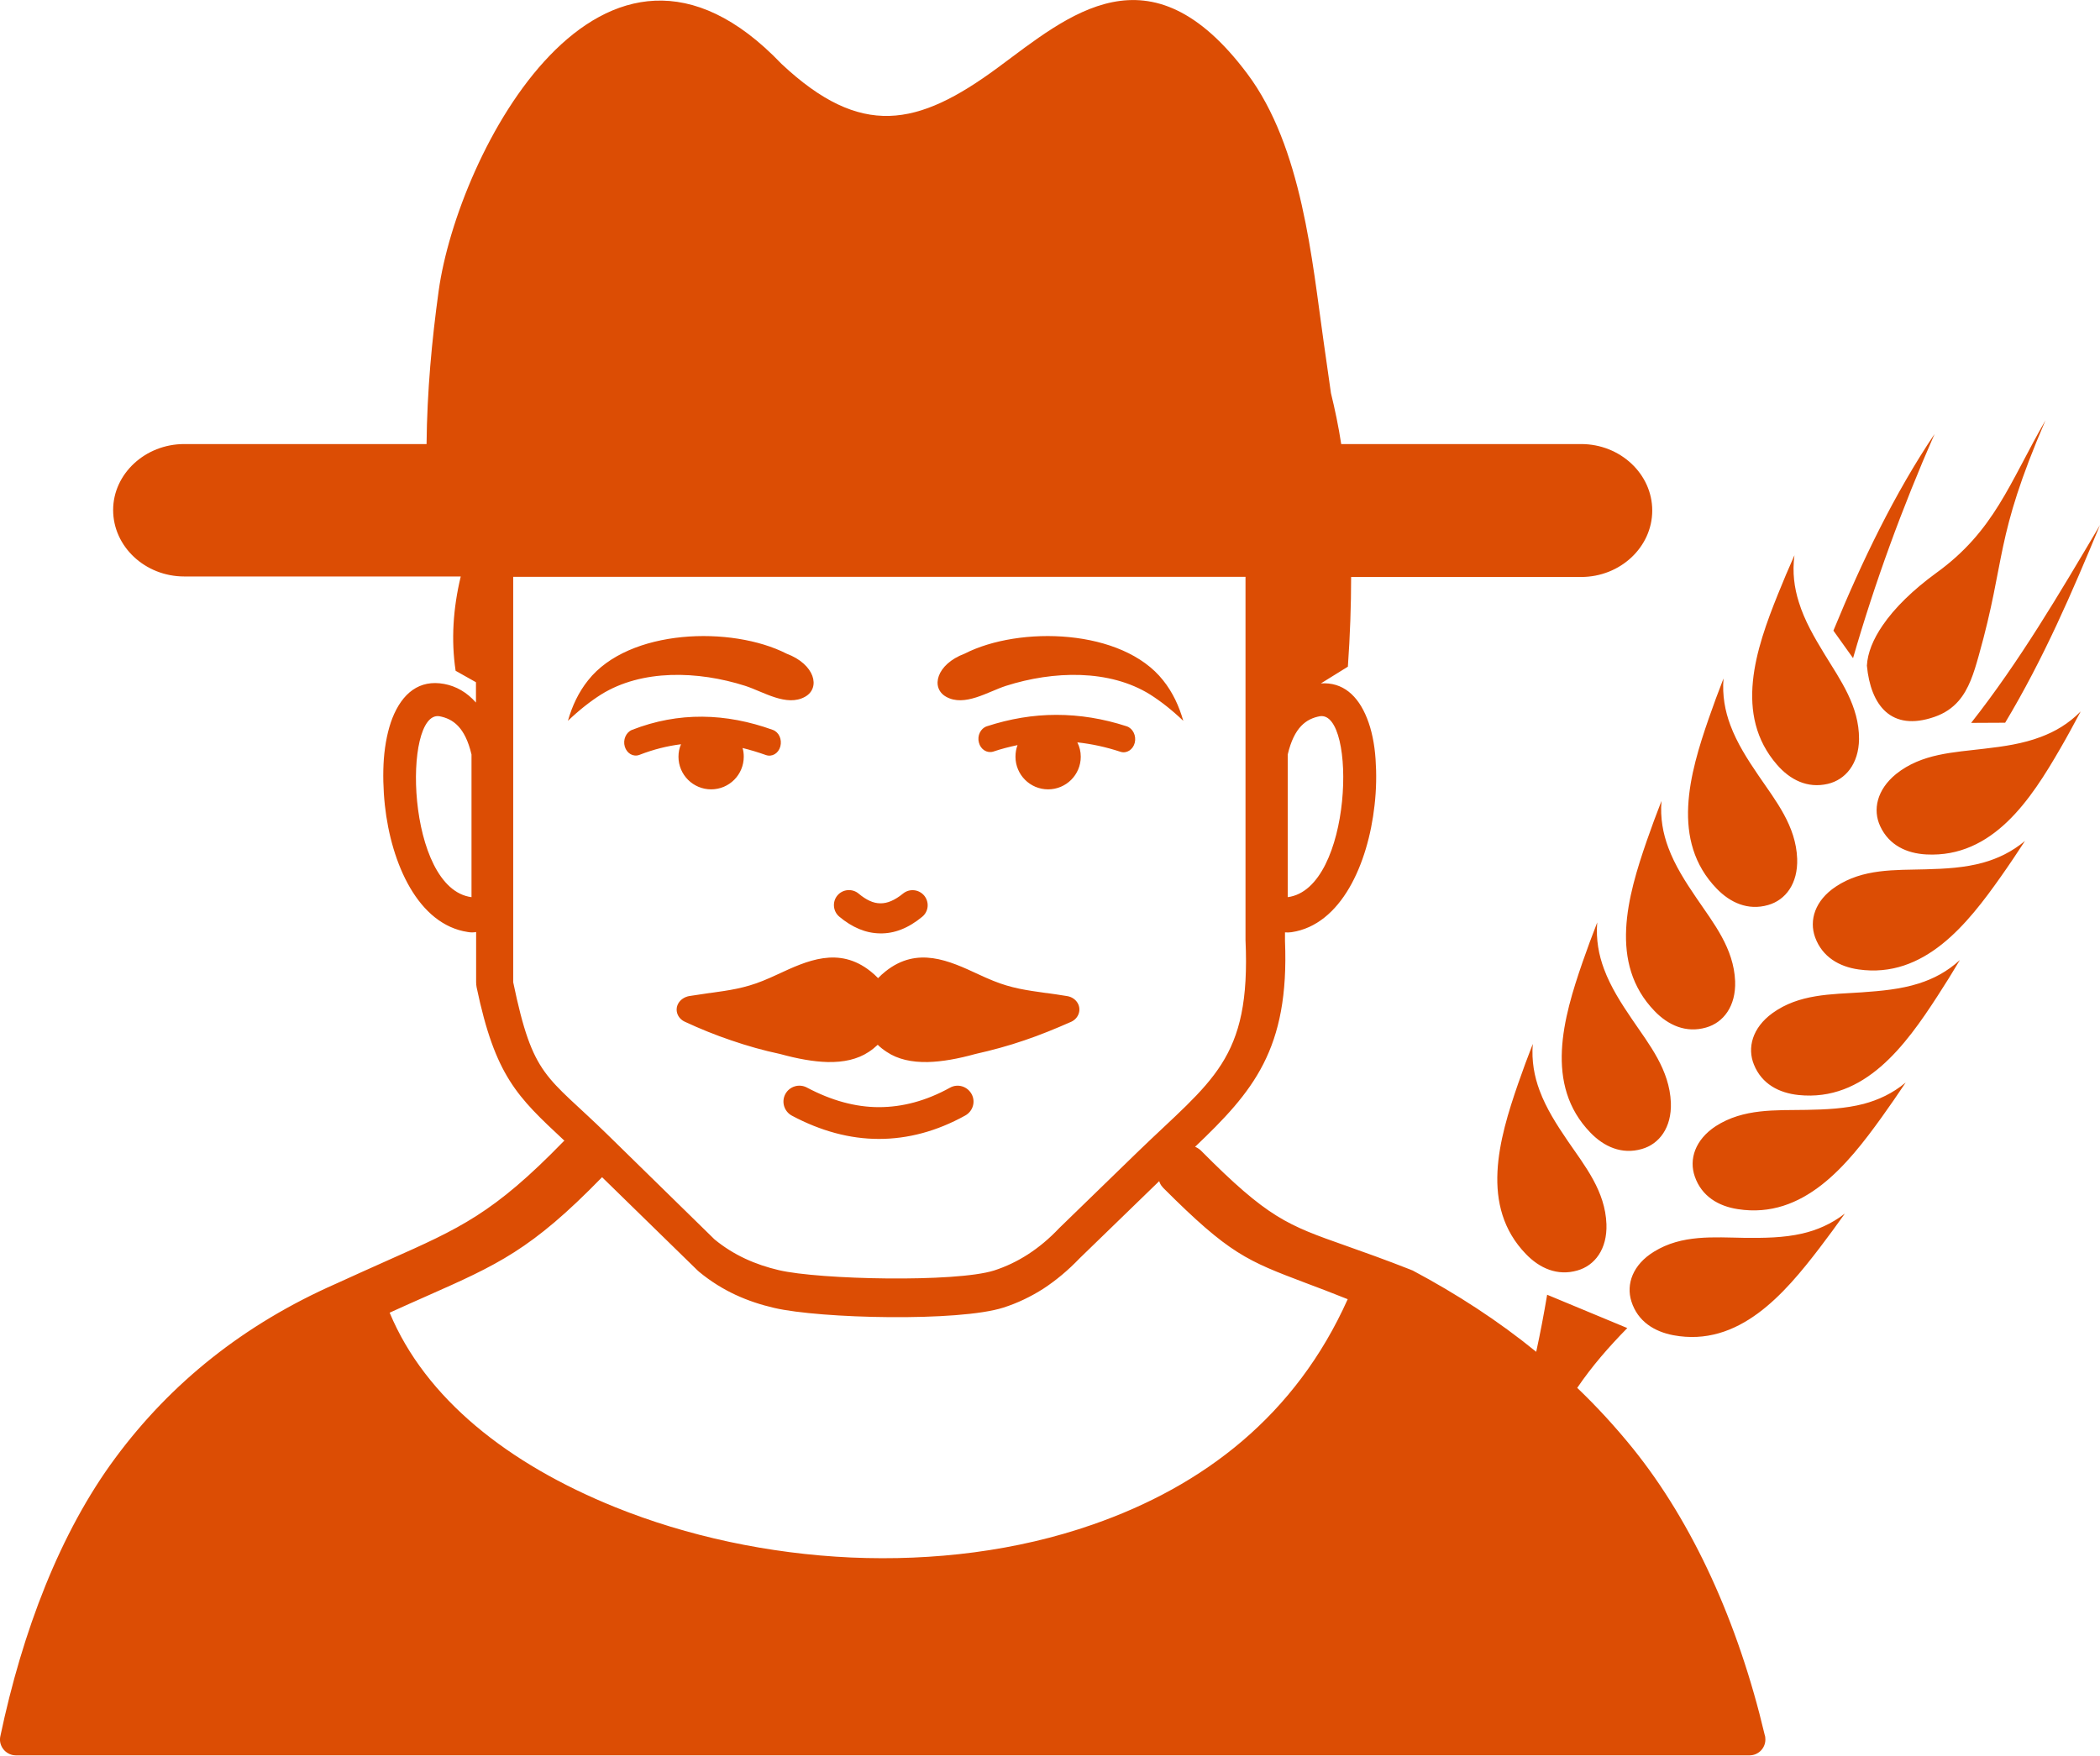 <?xml version="1.0" encoding="utf-8"?><svg version="1.1" id="Layer_1" xmlns="http://www.w3.org/2000/svg" xmlns:xlink="http://www.w3.org/1999/xlink" x="0px" y="0px" viewBox="0 0 122.88 102.76" style="enable-background:new 0 0 122.88 102.76" xml:space="preserve" fill="#dc4d04"><style type="text/css">.st0{fill-rule:evenodd;clip-rule:evenodd;}</style><g><path class="st0" d="M75.35,52.51v-8.35c0.38-1.61,1.09-2.09,1.88-2.24C79.39,41.58,79.16,52.01,75.35,52.51L75.35,52.51z M46.03,38.26c1.65,0.62,2,2,1.08,2.52c-1.08,0.61-2.45-0.3-3.51-0.64c-2.76-0.88-6.04-0.98-8.43,0.51 c-0.63,0.4-1.28,0.91-1.94,1.54c0.25-0.87,0.62-1.67,1.18-2.37C36.8,36.79,42.82,36.62,46.03,38.26L46.03,38.26z M56.44,38.26 c-1.65,0.62-2,2-1.08,2.52c1.08,0.61,2.45-0.3,3.51-0.64c2.76-0.88,6.04-0.98,8.43,0.51c0.63,0.4,1.28,0.91,1.94,1.54 c-0.25-0.87-0.62-1.67-1.18-2.37C65.67,36.79,59.65,36.62,56.44,38.26L56.44,38.26z M10.78,25.99h14.18 c0.03-3.09,0.31-6.09,0.71-8.98c1.12-8.02,9.55-24.28,20.06-13.27c4.65,4.36,7.96,3.68,12.64,0.23c4.15-3.06,8.89-7.3,14.61,0.34 c3.22,4.29,3.8,10.99,4.47,15.68l0.43,3.02c0.23,0.94,0.44,1.93,0.6,2.98h14.04c2.29,0,4.16,1.75,4.16,3.89l0,0 c0,2.14-1.87,3.89-4.16,3.89H79.06c0,1.66-0.06,3.4-0.19,5.25L77.29,40c1.27-0.09,2.17,0.7,2.7,2.04c0.27,0.67,0.44,1.5,0.5,2.39 c0.06,0.84,0.05,1.77-0.06,2.71c-0.38,3.42-1.95,6.99-4.86,7.42c-0.13,0.02-0.25,0.02-0.38,0.01v0.44c0,0.02,0,0.04,0,0.06 c0.26,6.35-1.87,8.82-5.26,12.05c0.12,0.05,0.23,0.12,0.33,0.21c3.94,3.97,5.06,4.37,8.49,5.58c1.04,0.37,2.29,0.81,3.81,1.41l0,0 c0.03,0.01,0.06,0.03,0.1,0.04c2.59,1.38,5.01,2.95,7.23,4.76c0.24-1.1,0.45-2.21,0.64-3.34l4.69,1.95 c-1.07,1.09-2.06,2.22-2.93,3.5c1.16,1.11,2.24,2.29,3.26,3.55c3.51,4.36,6.16,10.19,7.71,16.76c0.03,0.08,0.04,0.17,0.04,0.27 c0,0.52-0.42,0.93-0.93,0.93l-101.44,0v0c-0.06,0-0.13-0.01-0.19-0.02c-0.5-0.11-0.83-0.6-0.72-1.1 c1.29-6.13,3.49-11.92,6.73-16.29c3.25-4.39,7.52-7.82,12.92-10.2v0c1-0.46,2.08-0.94,3.06-1.38l0,0 c4.18-1.86,6.15-2.73,10.24-6.94c0.02-0.02,0.04-0.04,0.06-0.05l-0.04-0.03c-2.72-2.54-4.01-3.74-5.1-8.94 c-0.02-0.11-0.03-0.21-0.03-0.31h0v-2.93c-0.15,0.03-0.32,0.03-0.48,0c-2.91-0.43-4.49-4-4.86-7.42c-0.1-0.94-0.12-1.87-0.06-2.71 c0.07-0.9,0.24-1.72,0.5-2.39c0.58-1.46,1.58-2.27,3.03-2c0.7,0.13,1.33,0.49,1.86,1.09v-1.19l-1.19-0.67 c-0.27-1.79-0.15-3.65,0.3-5.52H10.78c-2.29,0-4.16-1.75-4.16-3.89l0,0C6.62,27.74,8.49,25.99,10.78,25.99L10.78,25.99z M72.88,33.76H30.03v23.73c1.17,5.63,1.92,5.4,5.53,8.93l6.25,6.12c1.13,0.93,2.4,1.48,3.76,1.8c2.38,0.56,10.36,0.73,12.6,0.02 c1.36-0.44,2.64-1.24,3.82-2.49l4.54-4.41c4.39-4.26,6.67-5.39,6.35-12.44L72.88,33.76L72.88,33.76z M115.34,42.31 c2.84-3.61,5.13-7.51,7.54-11.58c-1.63,3.93-3.29,7.8-5.55,11.57L115.34,42.31L115.34,42.31L115.34,42.31z M108.43,38.52 c1.27-4.41,2.87-8.79,4.77-13.12c-2.34,3.49-4.23,7.4-5.92,11.51L108.43,38.52L108.43,38.52z M119.69,24.6 c-3.02,7.03-2.28,8.01-3.91,13.79c-0.28,1-0.57,1.94-1.18,2.64c-0.35,0.4-0.8,0.72-1.41,0.93c-2.54,0.88-3.73-0.69-3.95-3 c0.04-0.75,0.37-1.55,0.91-2.34c0.71-1.05,1.81-2.11,3.14-3.08C116.7,31.08,117.57,28.29,119.69,24.6L119.69,24.6L119.69,24.6z M102.09,72.45c1.13,0.01,2.27,0,3.36-0.25c0.87-0.2,1.71-0.56,2.5-1.17c-0.48,0.68-0.97,1.34-1.47,2 c-2.08,2.72-4.74,5.83-8.56,5.12c-1.12-0.21-2.09-0.81-2.46-1.98c-0.32-1.01,0.08-2.15,1.32-2.91 C98.41,72.25,100.27,72.42,102.09,72.45L102.09,72.45L102.09,72.45z M105.7,64.96c1.13-0.02,2.27-0.07,3.35-0.35 c0.86-0.23,1.69-0.61,2.46-1.25c-0.46,0.69-0.93,1.37-1.41,2.04c-2,2.78-4.56,5.97-8.41,5.37c-1.13-0.17-2.12-0.75-2.52-1.91 c-0.35-1,0.01-2.15,1.23-2.95C102.02,64.87,103.88,64.99,105.7,64.96L105.7,64.96L105.7,64.96z M108.95,58.08 c1.13-0.08,2.26-0.18,3.33-0.52c0.85-0.27,1.66-0.69,2.4-1.37c-0.42,0.71-0.86,1.42-1.31,2.11c-1.86,2.87-4.26,6.19-8.13,5.79 c-1.14-0.12-2.15-0.64-2.61-1.78c-0.4-0.98-0.1-2.15,1.08-3.01C105.27,58.17,107.14,58.2,108.95,58.08L108.95,58.08L108.95,58.08z M112.69,50.88c1.13-0.03,2.27-0.09,3.35-0.39c0.86-0.24,1.68-0.63,2.45-1.27c-0.45,0.69-0.91,1.38-1.39,2.06 c-1.97,2.8-4.5,6.01-8.35,5.46c-1.13-0.16-2.12-0.73-2.54-1.88c-0.36-1-0.01-2.15,1.2-2.96C109.01,50.83,110.87,50.93,112.69,50.88 L112.69,50.88L112.69,50.88z M116.12,43.82c1.13-0.13,2.25-0.29,3.3-0.69c0.83-0.31,1.62-0.77,2.33-1.49 c-0.39,0.73-0.78,1.46-1.2,2.18c-1.71,2.96-3.94,6.39-7.83,6.19c-1.14-0.06-2.18-0.53-2.7-1.65c-0.45-0.96-0.2-2.14,0.93-3.06 C112.45,44.1,114.31,44.04,116.12,43.82L116.12,43.82L116.12,43.82z M91.73,66.77c-0.64-0.94-1.25-1.89-1.64-2.94 c-0.31-0.83-0.48-1.73-0.4-2.73c-0.3,0.77-0.59,1.55-0.86,2.33c-1.12,3.24-2.25,7.17,0.46,9.97c0.79,0.82,1.83,1.3,3.01,0.96 c1.02-0.29,1.75-1.25,1.7-2.71C93.93,69.72,92.76,68.27,91.73,66.77L91.73,66.77L91.73,66.77z M95.5,59.66 c-0.64-0.94-1.25-1.89-1.64-2.94c-0.31-0.83-0.48-1.73-0.4-2.73c-0.3,0.77-0.59,1.55-0.86,2.33c-1.12,3.24-2.25,7.17,0.46,9.97 c0.79,0.82,1.83,1.3,3.01,0.96c1.02-0.29,1.75-1.25,1.7-2.71C97.69,62.61,96.52,61.16,95.5,59.66L95.5,59.66L95.5,59.66z M99.26,52.55c-0.64-0.94-1.25-1.89-1.64-2.94c-0.31-0.83-0.48-1.73-0.4-2.73c-0.3,0.77-0.59,1.55-0.86,2.33 c-1.12,3.24-2.25,7.17,0.46,9.97c0.79,0.82,1.83,1.3,3.01,0.96c1.02-0.29,1.75-1.25,1.7-2.71C101.45,55.5,100.28,54.05,99.26,52.55 L99.26,52.55L99.26,52.55z M102.89,45.38c-0.64-0.94-1.25-1.89-1.64-2.94c-0.31-0.83-0.48-1.73-0.4-2.73 c-0.3,0.77-0.59,1.55-0.86,2.33c-1.12,3.23-2.25,7.17,0.46,9.97c0.79,0.82,1.83,1.3,3.01,0.96c1.02-0.29,1.75-1.25,1.7-2.71 C105.09,48.34,103.92,46.89,102.89,45.38L102.89,45.38L102.89,45.38z M106.75,38.27c-0.59-0.97-1.16-1.95-1.49-3.02 c-0.27-0.85-0.39-1.75-0.26-2.75c-0.34,0.76-0.66,1.52-0.97,2.29c-1.28,3.18-2.6,7.05-0.04,9.98c0.75,0.86,1.76,1.39,2.96,1.11 c1.03-0.24,1.81-1.16,1.83-2.62C108.79,41.33,107.7,39.82,106.75,38.27L106.75,38.27L106.75,38.27z M35.23,68.9l-0.02,0.02 c-4.12,4.23-6.09,5.1-10.29,6.96c-0.65,0.29-1.36,0.6-2.12,0.95c2.09,5.02,6.93,8.85,13.19,11.38c4.21,1.7,8.98,2.73,13.81,2.95 c4.82,0.21,9.7-0.38,14.14-1.93c6.5-2.26,11.88-6.4,14.92-13.19c-0.95-0.38-1.76-0.69-2.46-0.95c-3.43-1.3-4.46-1.69-8.32-5.55 c-0.02-0.02-0.04-0.04-0.05-0.06c-0.1-0.1-0.16-0.22-0.2-0.35c-0.11,0.1-0.21,0.21-0.32,0.31l-4.34,4.21 c-0.68,0.71-1.38,1.29-2.11,1.77c-0.75,0.48-1.53,0.85-2.34,1.11c-2.61,0.84-10.72,0.65-13.42,0.02c-0.78-0.18-1.54-0.43-2.27-0.77 c-0.73-0.34-1.44-0.78-2.12-1.34c-0.01-0.01-0.1-0.09-0.1-0.09L35.23,68.9L35.23,68.9z M37.42,44.18 c-0.36,0.14-0.74-0.08-0.86-0.48c-0.12-0.4,0.07-0.84,0.42-0.98c2.73-1.07,5.5-0.99,8.24,0c0.36,0.13,0.55,0.56,0.44,0.97 c-0.11,0.41-0.49,0.63-0.85,0.5c-0.45-0.16-0.91-0.3-1.36-0.41c0.05,0.16,0.07,0.33,0.07,0.51c0,1.05-0.85,1.91-1.91,1.91 c-1.05,0-1.91-0.85-1.91-1.91c0-0.26,0.05-0.51,0.15-0.73C39.05,43.66,38.24,43.86,37.42,44.18L37.42,44.18L37.42,44.18z M59.54,43.61c-0.08,0.21-0.12,0.44-0.12,0.68c0,1.05,0.85,1.91,1.91,1.91c1.05,0,1.91-0.85,1.91-1.91c0-0.3-0.07-0.59-0.2-0.84 c0.83,0.09,1.67,0.27,2.52,0.55c0.36,0.12,0.74-0.12,0.84-0.53c0.1-0.41-0.11-0.84-0.47-0.96c-1.38-0.45-2.75-0.67-4.12-0.67 c-1.37,0-2.72,0.23-4.07,0.67c-0.36,0.12-0.57,0.55-0.46,0.95c0.1,0.41,0.48,0.64,0.84,0.53C58.59,43.83,59.07,43.71,59.54,43.61 L59.54,43.61L59.54,43.61z M59.94,60.89c-0.93,0.32-1.89,0.58-2.87,0.8v0c-1.01,0.28-1.95,0.45-2.78,0.47 c-0.94,0.02-1.76-0.16-2.4-0.59c-0.2-0.13-0.38-0.27-0.53-0.42c-0.16,0.15-0.33,0.29-0.53,0.42c-0.65,0.43-1.46,0.61-2.4,0.59 c-0.83-0.02-1.76-0.19-2.78-0.47v0c-0.99-0.21-1.94-0.48-2.87-0.8c-0.92-0.31-1.83-0.68-2.71-1.09c-0.43-0.2-0.6-0.68-0.38-1.07 c0.13-0.23,0.37-0.38,0.63-0.43v0c0.47-0.07,0.85-0.13,1.2-0.18l0.03,0c1.14-0.16,2.01-0.28,3.08-0.71 c0.3-0.12,0.59-0.25,0.89-0.39c1.7-0.79,3.56-1.65,5.42-0.17c0.16,0.13,0.31,0.26,0.44,0.4c0.13-0.14,0.28-0.27,0.44-0.4 c1.86-1.48,3.72-0.62,5.42,0.17c0.3,0.14,0.59,0.27,0.89,0.39c1.06,0.43,1.94,0.55,3.08,0.71l0.03,0c0.35,0.05,0.73,0.1,1.2,0.18 l0,0c0.26,0.04,0.5,0.19,0.63,0.43c0.21,0.39,0.04,0.87-0.38,1.07C61.76,60.21,60.86,60.58,59.94,60.89L59.94,60.89L59.94,60.89z M49.11,53.65c-0.37-0.31-0.42-0.87-0.11-1.24c0.31-0.37,0.87-0.42,1.24-0.11c0.44,0.37,0.86,0.57,1.27,0.57 c0.41,0.01,0.85-0.18,1.33-0.57c0.38-0.31,0.93-0.25,1.24,0.12c0.31,0.38,0.26,0.93-0.12,1.24c-0.81,0.67-1.64,0.99-2.47,0.97 C50.66,54.62,49.86,54.28,49.11,53.65L49.11,53.65L49.11,53.65z M46.34,65.3c-0.45-0.24-0.63-0.8-0.39-1.26 c0.24-0.45,0.8-0.63,1.26-0.39c1.43,0.76,2.84,1.15,4.22,1.15c1.38,0,2.77-0.37,4.16-1.14c0.45-0.25,1.01-0.08,1.26,0.37 c0.25,0.45,0.08,1.01-0.37,1.26c-1.66,0.92-3.35,1.37-5.05,1.37C49.73,66.66,48.03,66.2,46.34,65.3L46.34,65.3L46.34,65.3z M27.59,52.51v-8.35c-0.38-1.61-1.09-2.09-1.88-2.24C23.56,41.59,23.76,52.01,27.59,52.51L27.59,52.51z"/></g></svg>